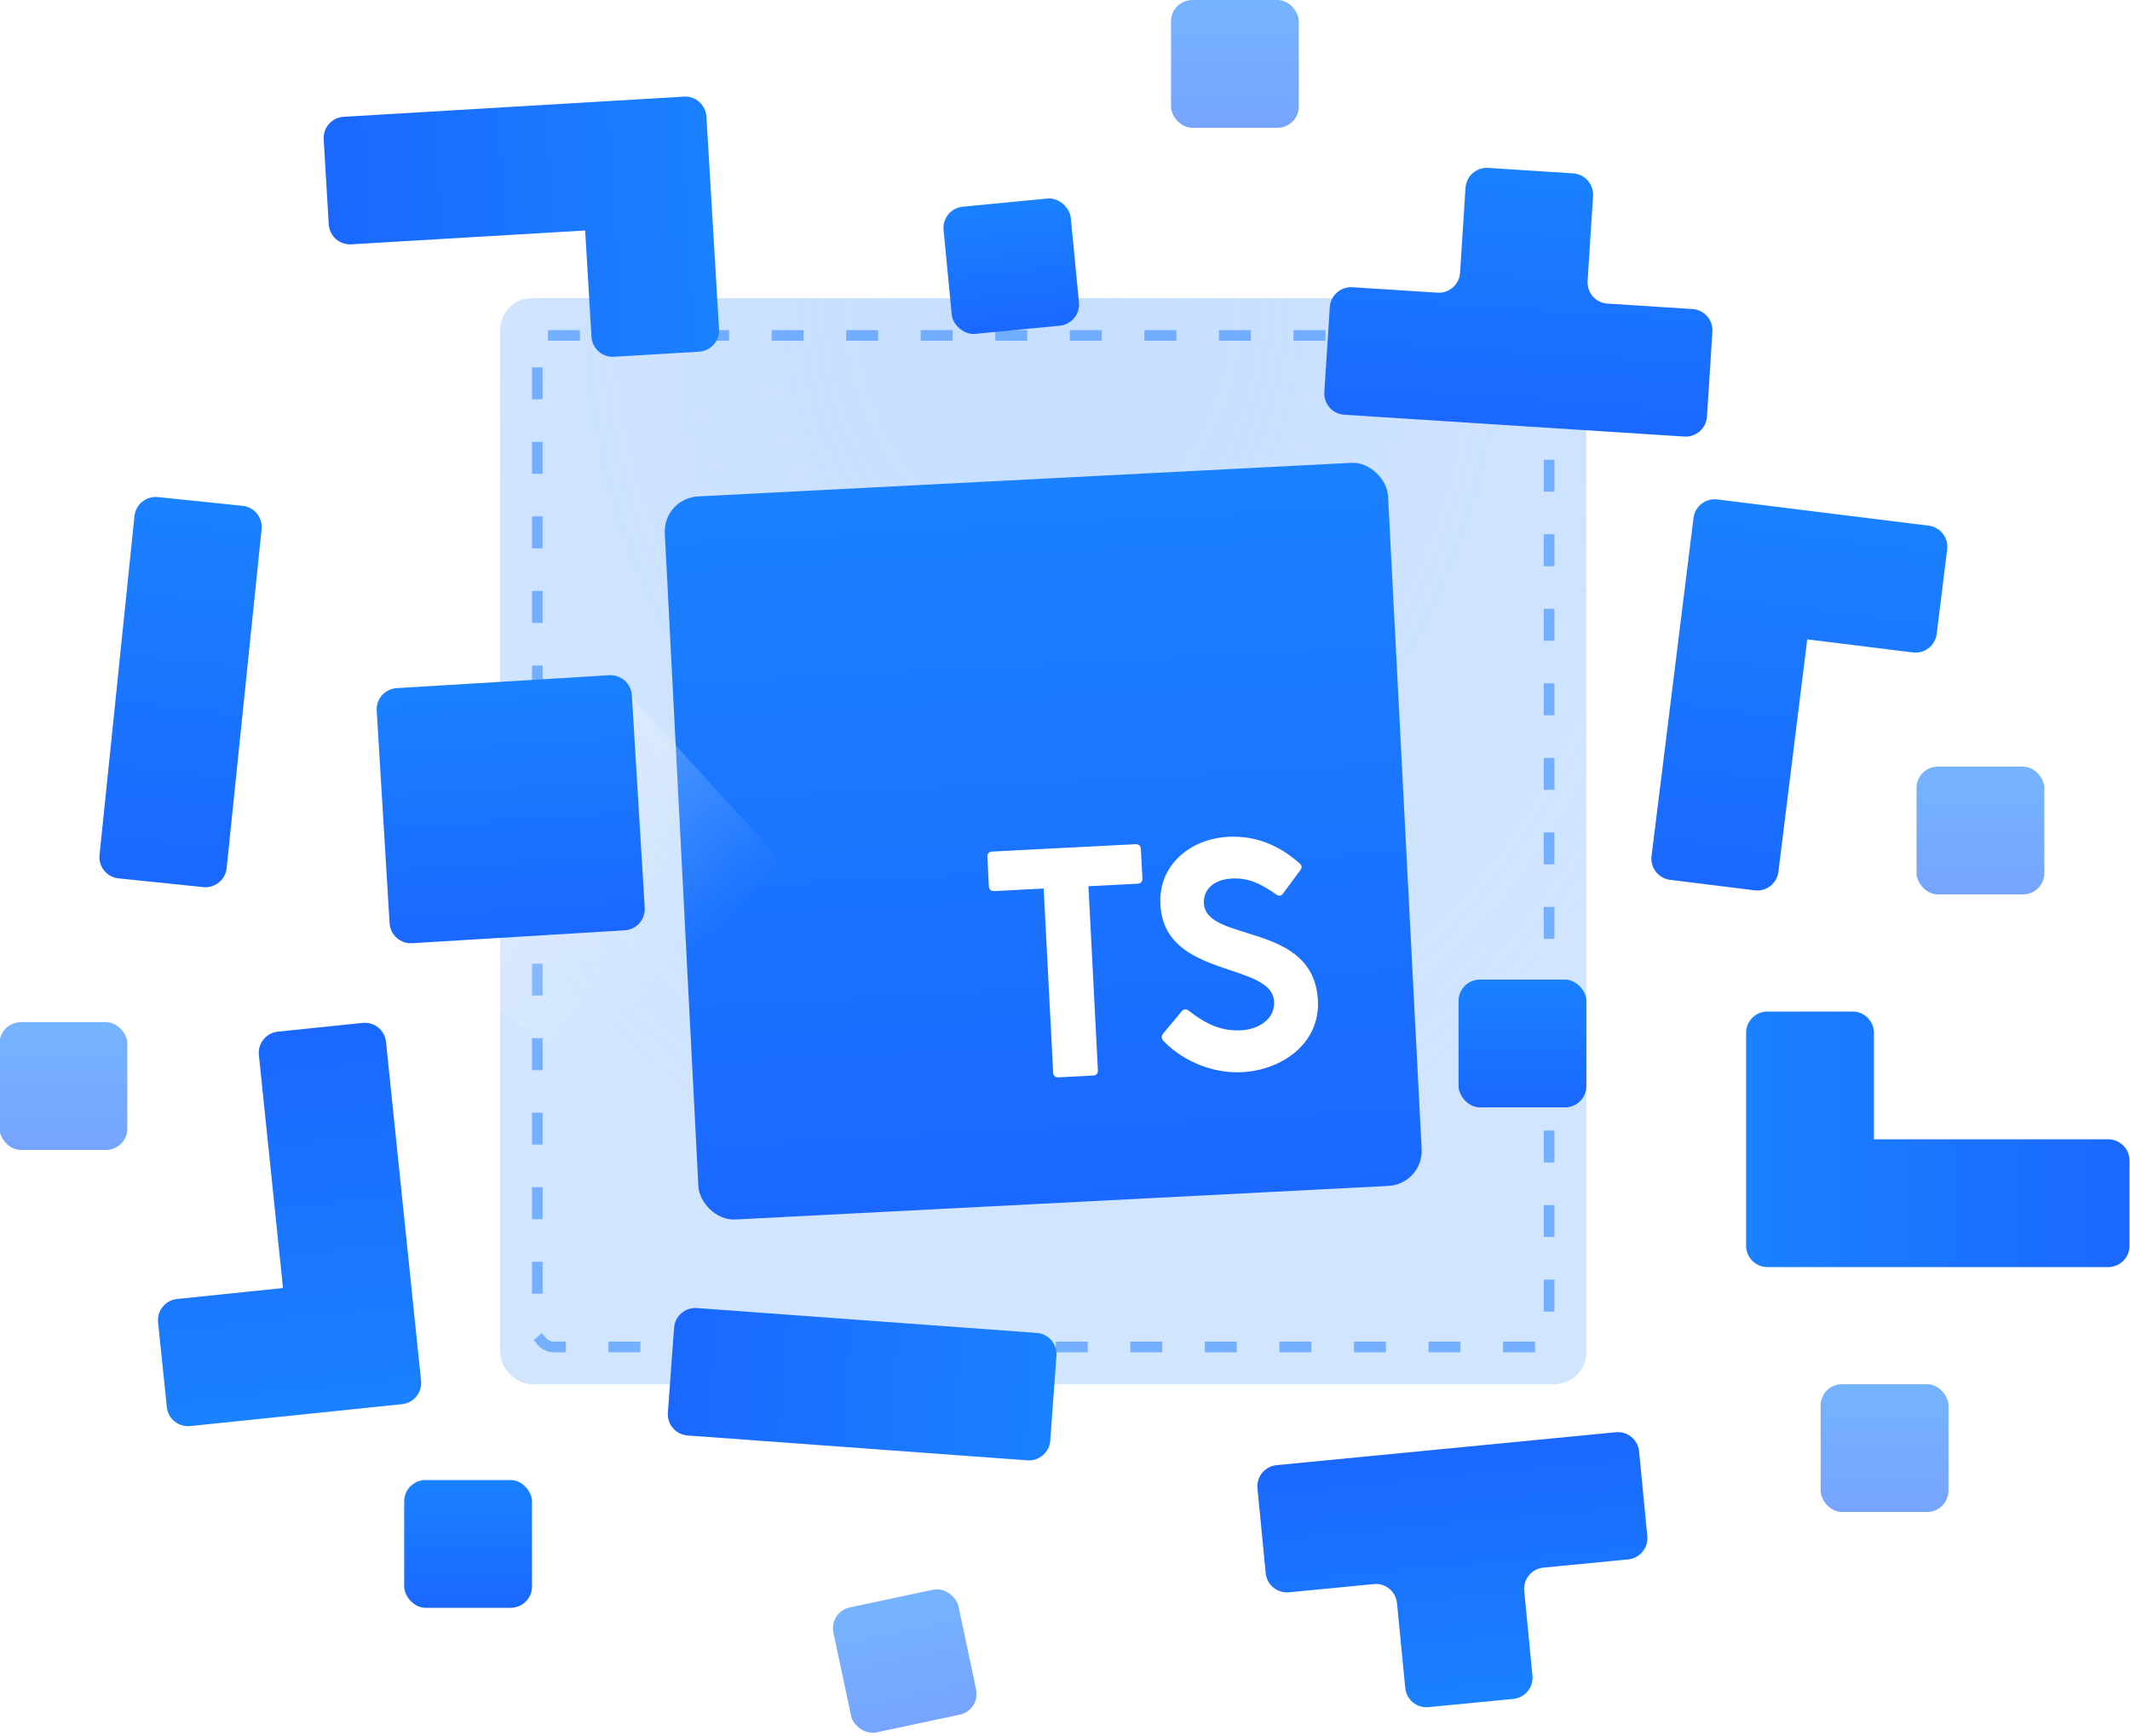 <svg width="200" height="163" viewBox="0 0 200 163" fill="none" xmlns="http://www.w3.org/2000/svg">
<g clip-path="url(#clip0_204_2065)">
<path opacity="0.2" d="M128.954 62.5L159.954 47L180.954 61L168.454 68.5L166.954 83L140.454 100.5L128.954 99V62.5Z" fill="url(#paint0_radial_204_2065)"/>
<path fill-rule="evenodd" clip-rule="evenodd" d="M171.17 48.137L161.246 46.906C160.15 46.77 159.151 47.548 159.015 48.645L157.784 58.568C157.784 58.568 157.784 58.568 157.784 58.568C157.784 58.568 157.784 58.568 157.784 58.568L156.307 70.477L155.076 80.401C154.94 81.497 155.718 82.496 156.814 82.632L164.754 83.617C165.85 83.753 166.849 82.975 166.985 81.878L168.216 71.954L169.693 60.046C169.693 60.046 169.693 60.046 169.693 60.046L179.617 61.277C180.713 61.413 181.712 60.634 181.848 59.538L182.833 51.599C182.969 50.503 182.19 49.504 181.094 49.368L171.17 48.137L171.17 48.137Z" fill="url(#paint1_linear_204_2065)"/>
<rect opacity="0.2" x="46.954" y="28" width="102" height="102" rx="3" fill="#1A81FF"/>
<rect opacity="0.2" x="46.954" y="28" width="102" height="102" rx="4.512" fill="url(#paint2_radial_204_2065)"/>
<rect x="62.253" y="46.791" width="68" height="68" rx="3.29" transform="rotate(-2.944 62.253 46.791)" fill="url(#paint3_linear_204_2065)"/>
<path d="M106.641 79.283L93.146 79.977C92.87 79.992 92.696 80.185 92.71 80.461L92.853 83.252C92.868 83.528 93.061 83.702 93.337 83.688L97.999 83.448L98.888 100.746C98.903 101.022 99.096 101.196 99.372 101.182L102.654 101.013C102.93 100.999 103.104 100.806 103.09 100.53L102.201 83.232L106.832 82.994C107.108 82.98 107.282 82.787 107.268 82.51L107.124 79.72C107.11 79.444 106.917 79.269 106.641 79.283ZM113.039 84.828C112.974 83.57 113.939 82.598 115.656 82.51C117.19 82.431 118.292 82.928 119.854 84.016C120.109 84.187 120.322 84.145 120.494 83.891L122.075 81.749C122.277 81.493 122.267 81.309 122.042 81.105C120.236 79.476 118 78.453 115.332 78.59C111.805 78.772 108.763 81.204 108.955 84.945C109.316 91.969 119.438 90.279 119.634 94.082C119.713 95.616 118.322 96.671 116.512 96.764C114.642 96.861 113.159 96.137 111.621 94.925C111.364 94.723 111.121 94.766 110.948 94.99L109.21 97.079C109.037 97.303 109.048 97.517 109.212 97.724C110.71 99.338 113.494 100.856 116.622 100.695C120.364 100.502 123.957 98.011 123.748 93.963C123.365 86.51 113.233 88.6 113.039 84.828Z" fill="white"/>
<rect opacity="0.5" x="50.454" y="31.5" width="95" height="95" rx="1.5" stroke="#1B7AFF" stroke-linecap="square" stroke-dasharray="2 5"/>
<path fill-rule="evenodd" clip-rule="evenodd" d="M137.607 17.636C137.678 16.534 138.629 15.698 139.731 15.768L147.715 16.281C148.817 16.352 149.654 17.303 149.583 18.405L149.07 26.389C148.999 27.491 149.836 28.442 150.938 28.513L158.921 29.025C160.024 29.096 160.86 30.047 160.789 31.149L160.277 39.133C160.206 40.235 159.255 41.071 158.153 41.001L148.173 40.36L136.198 39.591L126.218 38.95C125.116 38.879 124.28 37.928 124.351 36.826L124.863 28.843C124.934 27.74 125.885 26.904 126.987 26.975L134.971 27.487C136.073 27.558 137.024 26.722 137.095 25.62L137.607 17.636Z" fill="url(#paint4_linear_204_2065)"/>
<path fill-rule="evenodd" clip-rule="evenodd" d="M143.892 157.374C143.999 158.473 143.194 159.451 142.094 159.558L134.132 160.33C133.032 160.437 132.055 159.632 131.948 158.533L131.176 150.57C131.069 149.471 130.091 148.666 128.992 148.772L121.029 149.545C119.93 149.652 118.952 148.847 118.845 147.747L118.073 139.785C117.966 138.685 118.771 137.708 119.87 137.601L129.824 136.635L141.768 135.477L151.721 134.511C152.82 134.404 153.798 135.209 153.905 136.309L154.677 144.271C154.784 145.371 153.979 146.348 152.88 146.455L144.917 147.228C143.818 147.334 143.013 148.312 143.12 149.411L143.892 157.374Z" fill="url(#paint5_linear_204_2065)"/>
<path fill-rule="evenodd" clip-rule="evenodd" d="M66.923 20.934L66.331 10.952C66.265 9.849 65.318 9.008 64.216 9.074L54.233 9.666C54.233 9.666 54.233 9.666 54.233 9.666C54.233 9.666 54.233 9.666 54.233 9.666L42.254 10.376L32.272 10.968C31.169 11.034 30.328 11.981 30.394 13.083L30.867 21.069C30.933 22.172 31.88 23.013 32.982 22.947L42.965 22.355L54.944 21.645C54.944 21.645 54.944 21.645 54.944 21.645L55.536 31.627C55.601 32.73 56.548 33.571 57.651 33.505L65.637 33.032C66.739 32.966 67.58 32.019 67.515 30.917L66.923 20.934L66.923 20.934Z" fill="url(#paint6_linear_204_2065)"/>
<g filter="url(#filter0_d_204_2065)">
<rect x="136.954" y="92" width="12" height="12" rx="2" fill="url(#paint7_linear_204_2065)"/>
</g>
<g filter="url(#filter1_d_204_2065)">
<rect x="88.405" y="19.605" width="12" height="12" rx="2" transform="rotate(-5.516 88.405 19.605)" fill="url(#paint8_linear_204_2065)"/>
</g>
<g opacity="0.6" filter="url(#filter2_d_204_2065)">
<rect x="109.954" width="12" height="12" rx="2" fill="url(#paint9_linear_204_2065)"/>
</g>
<g opacity="0.6" filter="url(#filter3_d_204_2065)">
<rect x="77.839" y="151.377" width="12" height="12" rx="2" transform="rotate(-11.99 77.839 151.377)" fill="url(#paint10_linear_204_2065)"/>
</g>
<g opacity="0.6" filter="url(#filter4_d_204_2065)">
<rect x="179.954" y="72" width="12" height="12" rx="2" fill="url(#paint11_linear_204_2065)"/>
</g>
<g opacity="0.6" filter="url(#filter5_d_204_2065)">
<rect x="170.954" y="130" width="12" height="12" rx="2" fill="url(#paint12_linear_204_2065)"/>
</g>
<g opacity="0.6" filter="url(#filter6_d_204_2065)">
<rect x="-0.046" y="96" width="12" height="12" rx="2" fill="url(#paint13_linear_204_2065)"/>
</g>
<g filter="url(#filter7_d_204_2065)">
<rect x="37.954" y="139" width="12" height="12" rx="2" fill="url(#paint14_linear_204_2065)"/>
</g>
<path fill-rule="evenodd" clip-rule="evenodd" d="M163.954 107L163.954 117C163.954 118.105 164.85 119 165.954 119L175.954 119C175.954 119 175.954 119 175.954 119C175.954 119 175.954 119 175.954 119L187.954 119L197.954 119C199.059 119 199.954 118.105 199.954 117L199.954 109C199.954 107.895 199.059 107 197.954 107L187.954 107L175.954 107C175.954 107 175.954 107 175.954 107L175.954 97C175.954 95.895 175.059 95 173.954 95L165.954 95C164.85 95 163.954 95.895 163.954 97L163.954 107L163.954 107Z" fill="url(#paint15_linear_204_2065)"/>
<path fill-rule="evenodd" clip-rule="evenodd" d="M27.807 132.904L37.754 131.875C38.852 131.762 39.651 130.779 39.537 129.68L38.508 119.733C38.508 119.733 38.508 119.733 38.508 119.733C38.508 119.733 38.508 119.733 38.508 119.733L37.273 107.797L36.244 97.85C36.131 96.751 35.148 95.953 34.049 96.067L26.092 96.89C24.993 97.003 24.194 97.986 24.308 99.085L25.337 109.032L26.572 120.968C26.572 120.968 26.572 120.968 26.572 120.968L16.625 121.997C15.526 122.111 14.728 123.094 14.841 124.192L15.665 132.15C15.778 133.249 16.761 134.047 17.86 133.933L27.807 132.904L27.807 132.904Z" fill="url(#paint16_linear_204_2065)"/>
<g filter="url(#filter8_d_204_2065)">
<path fill-rule="evenodd" clip-rule="evenodd" d="M12.626 48.469C12.739 47.37 13.722 46.572 14.821 46.685L22.778 47.505C23.877 47.618 24.676 48.601 24.563 49.699L23.538 59.647C23.538 59.647 23.538 59.647 23.538 59.647C23.538 59.647 23.538 59.647 23.538 59.647L22.308 71.583L21.282 81.531C21.169 82.629 20.187 83.428 19.088 83.315L11.13 82.495C10.031 82.382 9.232 81.399 9.346 80.301L10.371 70.353L11.601 58.417C11.601 58.416 11.601 58.416 11.601 58.416C11.601 58.416 11.601 58.416 11.601 58.416L12.626 48.469Z" fill="url(#paint17_linear_204_2065)"/>
</g>
<g filter="url(#filter9_d_204_2065)">
<path fill-rule="evenodd" clip-rule="evenodd" d="M97.35 125.184C98.451 125.264 99.279 126.223 99.198 127.324L98.615 135.303C98.534 136.405 97.576 137.232 96.474 137.152L86.501 136.422C86.501 136.422 86.501 136.422 86.501 136.422C86.501 136.422 86.501 136.422 86.501 136.422L74.532 135.546L64.559 134.816C63.458 134.736 62.63 133.777 62.711 132.676L63.294 124.697C63.375 123.596 64.333 122.768 65.435 122.848L75.408 123.578L87.376 124.454C87.376 124.454 87.376 124.454 87.376 124.454C87.376 124.454 87.376 124.454 87.376 124.454L97.35 125.184Z" fill="url(#paint18_linear_204_2065)"/>
</g>
<path opacity="0.2" d="M78.454 86.5L58.454 64.5L37.454 88L58.454 103.5L78.454 86.5Z" fill="url(#paint19_radial_204_2065)"/>
<g filter="url(#filter10_d_204_2065)">
<path fill-rule="evenodd" clip-rule="evenodd" d="M47.228 64.022L37.247 64.627C36.144 64.694 35.305 65.642 35.371 66.744L35.977 76.726C35.977 76.726 35.977 76.726 35.976 76.726C35.976 76.726 35.976 76.726 35.976 76.726L36.581 86.708C36.648 87.81 37.596 88.65 38.699 88.583L48.68 87.978L58.662 87.373C59.765 87.306 60.604 86.358 60.537 85.256L59.932 75.274C59.932 75.274 59.932 75.274 59.932 75.274C59.932 75.274 59.932 75.274 59.932 75.274L59.328 65.292C59.261 64.19 58.313 63.35 57.21 63.417L47.228 64.022Z" fill="url(#paint20_linear_204_2065)"/>
</g>
</g>
<defs>
<filter id="filter0_d_204_2065" x="121.954" y="77" width="42" height="42" filterUnits="userSpaceOnUse" color-interpolation-filters="sRGB">
<feFlood flood-opacity="0" result="BackgroundImageFix"/>
<feColorMatrix in="SourceAlpha" type="matrix" values="0 0 0 0 0 0 0 0 0 0 0 0 0 0 0 0 0 0 127 0" result="hardAlpha"/>
<feOffset/>
<feGaussianBlur stdDeviation="7.5"/>
<feComposite in2="hardAlpha" operator="out"/>
<feColorMatrix type="matrix" values="0 0 0 0 0 0 0 0 0 0 0 0 0 0 0 0 0 0 0.25 0"/>
<feBlend mode="normal" in2="BackgroundImageFix" result="effect1_dropShadow_204_2065"/>
<feBlend mode="normal" in="SourceGraphic" in2="effect1_dropShadow_204_2065" result="shape"/>
</filter>
<filter id="filter1_d_204_2065" x="73.588" y="3.634" width="42.732" height="42.732" filterUnits="userSpaceOnUse" color-interpolation-filters="sRGB">
<feFlood flood-opacity="0" result="BackgroundImageFix"/>
<feColorMatrix in="SourceAlpha" type="matrix" values="0 0 0 0 0 0 0 0 0 0 0 0 0 0 0 0 0 0 127 0" result="hardAlpha"/>
<feOffset/>
<feGaussianBlur stdDeviation="7.5"/>
<feComposite in2="hardAlpha" operator="out"/>
<feColorMatrix type="matrix" values="0 0 0 0 0 0 0 0 0 0 0 0 0 0 0 0 0 0 0.25 0"/>
<feBlend mode="normal" in2="BackgroundImageFix" result="effect1_dropShadow_204_2065"/>
<feBlend mode="normal" in="SourceGraphic" in2="effect1_dropShadow_204_2065" result="shape"/>
</filter>
<filter id="filter2_d_204_2065" x="94.954" y="-15" width="42" height="42" filterUnits="userSpaceOnUse" color-interpolation-filters="sRGB">
<feFlood flood-opacity="0" result="BackgroundImageFix"/>
<feColorMatrix in="SourceAlpha" type="matrix" values="0 0 0 0 0 0 0 0 0 0 0 0 0 0 0 0 0 0 127 0" result="hardAlpha"/>
<feOffset/>
<feGaussianBlur stdDeviation="7.5"/>
<feComposite in2="hardAlpha" operator="out"/>
<feColorMatrix type="matrix" values="0 0 0 0 0 0 0 0 0 0 0 0 0 0 0 0 0 0 0.25 0"/>
<feBlend mode="normal" in2="BackgroundImageFix" result="effect1_dropShadow_204_2065"/>
<feBlend mode="normal" in="SourceGraphic" in2="effect1_dropShadow_204_2065" result="shape"/>
</filter>
<filter id="filter3_d_204_2065" x="63.21" y="134.256" width="43.488" height="43.488" filterUnits="userSpaceOnUse" color-interpolation-filters="sRGB">
<feFlood flood-opacity="0" result="BackgroundImageFix"/>
<feColorMatrix in="SourceAlpha" type="matrix" values="0 0 0 0 0 0 0 0 0 0 0 0 0 0 0 0 0 0 127 0" result="hardAlpha"/>
<feOffset/>
<feGaussianBlur stdDeviation="7.5"/>
<feComposite in2="hardAlpha" operator="out"/>
<feColorMatrix type="matrix" values="0 0 0 0 0 0 0 0 0 0 0 0 0 0 0 0 0 0 0.25 0"/>
<feBlend mode="normal" in2="BackgroundImageFix" result="effect1_dropShadow_204_2065"/>
<feBlend mode="normal" in="SourceGraphic" in2="effect1_dropShadow_204_2065" result="shape"/>
</filter>
<filter id="filter4_d_204_2065" x="164.954" y="57" width="42" height="42" filterUnits="userSpaceOnUse" color-interpolation-filters="sRGB">
<feFlood flood-opacity="0" result="BackgroundImageFix"/>
<feColorMatrix in="SourceAlpha" type="matrix" values="0 0 0 0 0 0 0 0 0 0 0 0 0 0 0 0 0 0 127 0" result="hardAlpha"/>
<feOffset/>
<feGaussianBlur stdDeviation="7.5"/>
<feComposite in2="hardAlpha" operator="out"/>
<feColorMatrix type="matrix" values="0 0 0 0 0 0 0 0 0 0 0 0 0 0 0 0 0 0 0.25 0"/>
<feBlend mode="normal" in2="BackgroundImageFix" result="effect1_dropShadow_204_2065"/>
<feBlend mode="normal" in="SourceGraphic" in2="effect1_dropShadow_204_2065" result="shape"/>
</filter>
<filter id="filter5_d_204_2065" x="155.954" y="115" width="42" height="42" filterUnits="userSpaceOnUse" color-interpolation-filters="sRGB">
<feFlood flood-opacity="0" result="BackgroundImageFix"/>
<feColorMatrix in="SourceAlpha" type="matrix" values="0 0 0 0 0 0 0 0 0 0 0 0 0 0 0 0 0 0 127 0" result="hardAlpha"/>
<feOffset/>
<feGaussianBlur stdDeviation="7.5"/>
<feComposite in2="hardAlpha" operator="out"/>
<feColorMatrix type="matrix" values="0 0 0 0 0 0 0 0 0 0 0 0 0 0 0 0 0 0 0.25 0"/>
<feBlend mode="normal" in2="BackgroundImageFix" result="effect1_dropShadow_204_2065"/>
<feBlend mode="normal" in="SourceGraphic" in2="effect1_dropShadow_204_2065" result="shape"/>
</filter>
<filter id="filter6_d_204_2065" x="-15.046" y="81" width="42" height="42" filterUnits="userSpaceOnUse" color-interpolation-filters="sRGB">
<feFlood flood-opacity="0" result="BackgroundImageFix"/>
<feColorMatrix in="SourceAlpha" type="matrix" values="0 0 0 0 0 0 0 0 0 0 0 0 0 0 0 0 0 0 127 0" result="hardAlpha"/>
<feOffset/>
<feGaussianBlur stdDeviation="7.5"/>
<feComposite in2="hardAlpha" operator="out"/>
<feColorMatrix type="matrix" values="0 0 0 0 0 0 0 0 0 0 0 0 0 0 0 0 0 0 0.25 0"/>
<feBlend mode="normal" in2="BackgroundImageFix" result="effect1_dropShadow_204_2065"/>
<feBlend mode="normal" in="SourceGraphic" in2="effect1_dropShadow_204_2065" result="shape"/>
</filter>
<filter id="filter7_d_204_2065" x="22.954" y="124" width="42" height="42" filterUnits="userSpaceOnUse" color-interpolation-filters="sRGB">
<feFlood flood-opacity="0" result="BackgroundImageFix"/>
<feColorMatrix in="SourceAlpha" type="matrix" values="0 0 0 0 0 0 0 0 0 0 0 0 0 0 0 0 0 0 127 0" result="hardAlpha"/>
<feOffset/>
<feGaussianBlur stdDeviation="7.5"/>
<feComposite in2="hardAlpha" operator="out"/>
<feColorMatrix type="matrix" values="0 0 0 0 0 0 0 0 0 0 0 0 0 0 0 0 0 0 0.25 0"/>
<feBlend mode="normal" in2="BackgroundImageFix" result="effect1_dropShadow_204_2065"/>
<feBlend mode="normal" in="SourceGraphic" in2="effect1_dropShadow_204_2065" result="shape"/>
</filter>
<filter id="filter8_d_204_2065" x="-5.665" y="31.674" width="45.239" height="66.652" filterUnits="userSpaceOnUse" color-interpolation-filters="sRGB">
<feFlood flood-opacity="0" result="BackgroundImageFix"/>
<feColorMatrix in="SourceAlpha" type="matrix" values="0 0 0 0 0 0 0 0 0 0 0 0 0 0 0 0 0 0 127 0" result="hardAlpha"/>
<feOffset/>
<feGaussianBlur stdDeviation="7.5"/>
<feComposite in2="hardAlpha" operator="out"/>
<feColorMatrix type="matrix" values="0 0 0 0 0 0 0 0 0 0 0 0 0 0 0 0 0 0 0.25 0"/>
<feBlend mode="normal" in2="BackgroundImageFix" result="effect1_dropShadow_204_2065"/>
<feBlend mode="normal" in="SourceGraphic" in2="effect1_dropShadow_204_2065" result="shape"/>
</filter>
<filter id="filter9_d_204_2065" x="47.705" y="107.843" width="66.499" height="44.314" filterUnits="userSpaceOnUse" color-interpolation-filters="sRGB">
<feFlood flood-opacity="0" result="BackgroundImageFix"/>
<feColorMatrix in="SourceAlpha" type="matrix" values="0 0 0 0 0 0 0 0 0 0 0 0 0 0 0 0 0 0 127 0" result="hardAlpha"/>
<feOffset/>
<feGaussianBlur stdDeviation="7.5"/>
<feComposite in2="hardAlpha" operator="out"/>
<feColorMatrix type="matrix" values="0 0 0 0 0 0 0 0 0 0 0 0 0 0 0 0 0 0 0.25 0"/>
<feBlend mode="normal" in2="BackgroundImageFix" result="effect1_dropShadow_204_2065"/>
<feBlend mode="normal" in="SourceGraphic" in2="effect1_dropShadow_204_2065" result="shape"/>
</filter>
<filter id="filter10_d_204_2065" x="20.368" y="48.413" width="55.174" height="55.173" filterUnits="userSpaceOnUse" color-interpolation-filters="sRGB">
<feFlood flood-opacity="0" result="BackgroundImageFix"/>
<feColorMatrix in="SourceAlpha" type="matrix" values="0 0 0 0 0 0 0 0 0 0 0 0 0 0 0 0 0 0 127 0" result="hardAlpha"/>
<feOffset/>
<feGaussianBlur stdDeviation="7.5"/>
<feComposite in2="hardAlpha" operator="out"/>
<feColorMatrix type="matrix" values="0 0 0 0 0 0 0 0 0 0 0 0 0 0 0 0 0 0 0.25 0"/>
<feBlend mode="normal" in2="BackgroundImageFix" result="effect1_dropShadow_204_2065"/>
<feBlend mode="normal" in="SourceGraphic" in2="effect1_dropShadow_204_2065" result="shape"/>
</filter>
<radialGradient id="paint0_radial_204_2065" cx="0" cy="0" r="1" gradientUnits="userSpaceOnUse" gradientTransform="translate(128.954 79) rotate(88.424) scale(54.521 47.633)">
<stop offset="0.354" stop-color="white" stop-opacity="0"/>
<stop offset="1" stop-color="white"/>
</radialGradient>
<linearGradient id="paint1_linear_204_2065" x1="165.216" y1="47.398" x2="160.784" y2="83.124" gradientUnits="userSpaceOnUse">
<stop stop-color="#1A81FF"/>
<stop offset="1" stop-color="#1A68FF"/>
</linearGradient>
<radialGradient id="paint2_radial_204_2065" cx="0" cy="0" r="1" gradientUnits="userSpaceOnUse" gradientTransform="translate(97.954 28) rotate(90) scale(119.386 93.617)">
<stop stop-color="#9BC5FF"/>
<stop offset="0.724" stop-color="#9BC5FF" stop-opacity="0"/>
</radialGradient>
<linearGradient id="paint3_linear_204_2065" x1="96.253" y1="46.791" x2="96.253" y2="114.791" gradientUnits="userSpaceOnUse">
<stop stop-color="#1A81FF"/>
<stop offset="1" stop-color="#1A68FF"/>
</linearGradient>
<linearGradient id="paint4_linear_204_2065" x1="143.723" y1="16.025" x2="142.185" y2="39.975" gradientUnits="userSpaceOnUse">
<stop stop-color="#1A81FF"/>
<stop offset="1" stop-color="#1A68FF"/>
</linearGradient>
<linearGradient id="paint5_linear_204_2065" x1="138.113" y1="159.944" x2="135.796" y2="136.056" gradientUnits="userSpaceOnUse">
<stop stop-color="#1A81FF"/>
<stop offset="1" stop-color="#1A68FF"/>
</linearGradient>
<linearGradient id="paint6_linear_204_2065" x1="66.567" y1="14.945" x2="30.631" y2="17.076" gradientUnits="userSpaceOnUse">
<stop stop-color="#1A81FF"/>
<stop offset="1" stop-color="#1A68FF"/>
</linearGradient>
<linearGradient id="paint7_linear_204_2065" x1="142.954" y1="92" x2="142.954" y2="104" gradientUnits="userSpaceOnUse">
<stop stop-color="#1A81FF"/>
<stop offset="1" stop-color="#1A68FF"/>
</linearGradient>
<linearGradient id="paint8_linear_204_2065" x1="94.405" y1="19.605" x2="94.405" y2="31.605" gradientUnits="userSpaceOnUse">
<stop stop-color="#1A81FF"/>
<stop offset="1" stop-color="#1A68FF"/>
</linearGradient>
<linearGradient id="paint9_linear_204_2065" x1="115.954" y1="0" x2="115.954" y2="12" gradientUnits="userSpaceOnUse">
<stop stop-color="#1A81FF"/>
<stop offset="1" stop-color="#1A68FF"/>
</linearGradient>
<linearGradient id="paint10_linear_204_2065" x1="83.839" y1="151.377" x2="83.839" y2="163.377" gradientUnits="userSpaceOnUse">
<stop stop-color="#1A81FF"/>
<stop offset="1" stop-color="#1A68FF"/>
</linearGradient>
<linearGradient id="paint11_linear_204_2065" x1="185.954" y1="72" x2="185.954" y2="84" gradientUnits="userSpaceOnUse">
<stop stop-color="#1A81FF"/>
<stop offset="1" stop-color="#1A68FF"/>
</linearGradient>
<linearGradient id="paint12_linear_204_2065" x1="176.954" y1="130" x2="176.954" y2="142" gradientUnits="userSpaceOnUse">
<stop stop-color="#1A81FF"/>
<stop offset="1" stop-color="#1A68FF"/>
</linearGradient>
<linearGradient id="paint13_linear_204_2065" x1="5.954" y1="96" x2="5.954" y2="108" gradientUnits="userSpaceOnUse">
<stop stop-color="#1A81FF"/>
<stop offset="1" stop-color="#1A68FF"/>
</linearGradient>
<linearGradient id="paint14_linear_204_2065" x1="43.954" y1="139" x2="43.954" y2="151" gradientUnits="userSpaceOnUse">
<stop stop-color="#1A81FF"/>
<stop offset="1" stop-color="#1A68FF"/>
</linearGradient>
<linearGradient id="paint15_linear_204_2065" x1="163.954" y1="113" x2="199.954" y2="113" gradientUnits="userSpaceOnUse">
<stop stop-color="#1A81FF"/>
<stop offset="1" stop-color="#1A68FF"/>
</linearGradient>
<linearGradient id="paint16_linear_204_2065" x1="33.775" y1="132.287" x2="30.07" y2="96.478" gradientUnits="userSpaceOnUse">
<stop stop-color="#1A81FF"/>
<stop offset="1" stop-color="#1A68FF"/>
</linearGradient>
<linearGradient id="paint17_linear_204_2065" x1="18.799" y1="47.095" x2="15.109" y2="82.905" gradientUnits="userSpaceOnUse">
<stop stop-color="#1A81FF"/>
<stop offset="1" stop-color="#1A68FF"/>
</linearGradient>
<linearGradient id="paint18_linear_204_2065" x1="98.906" y1="131.314" x2="63.002" y2="128.687" gradientUnits="userSpaceOnUse">
<stop stop-color="#1A81FF"/>
<stop offset="1" stop-color="#1A68FF"/>
</linearGradient>
<radialGradient id="paint19_radial_204_2065" cx="0" cy="0" r="1" gradientUnits="userSpaceOnUse" gradientTransform="translate(69.954 96.5) rotate(43.315) scale(24.052 70.483)">
<stop offset="0.354" stop-color="white" stop-opacity="0"/>
<stop offset="1" stop-color="white"/>
</radialGradient>
<linearGradient id="paint20_linear_204_2065" x1="47.228" y1="64.022" x2="48.68" y2="87.978" gradientUnits="userSpaceOnUse">
<stop stop-color="#1A81FF"/>
<stop offset="1" stop-color="#1A68FF"/>
</linearGradient>
<clipPath id="clip0_204_2065">
<rect width="200" height="163" fill="white"/>
</clipPath>
</defs>
</svg>
